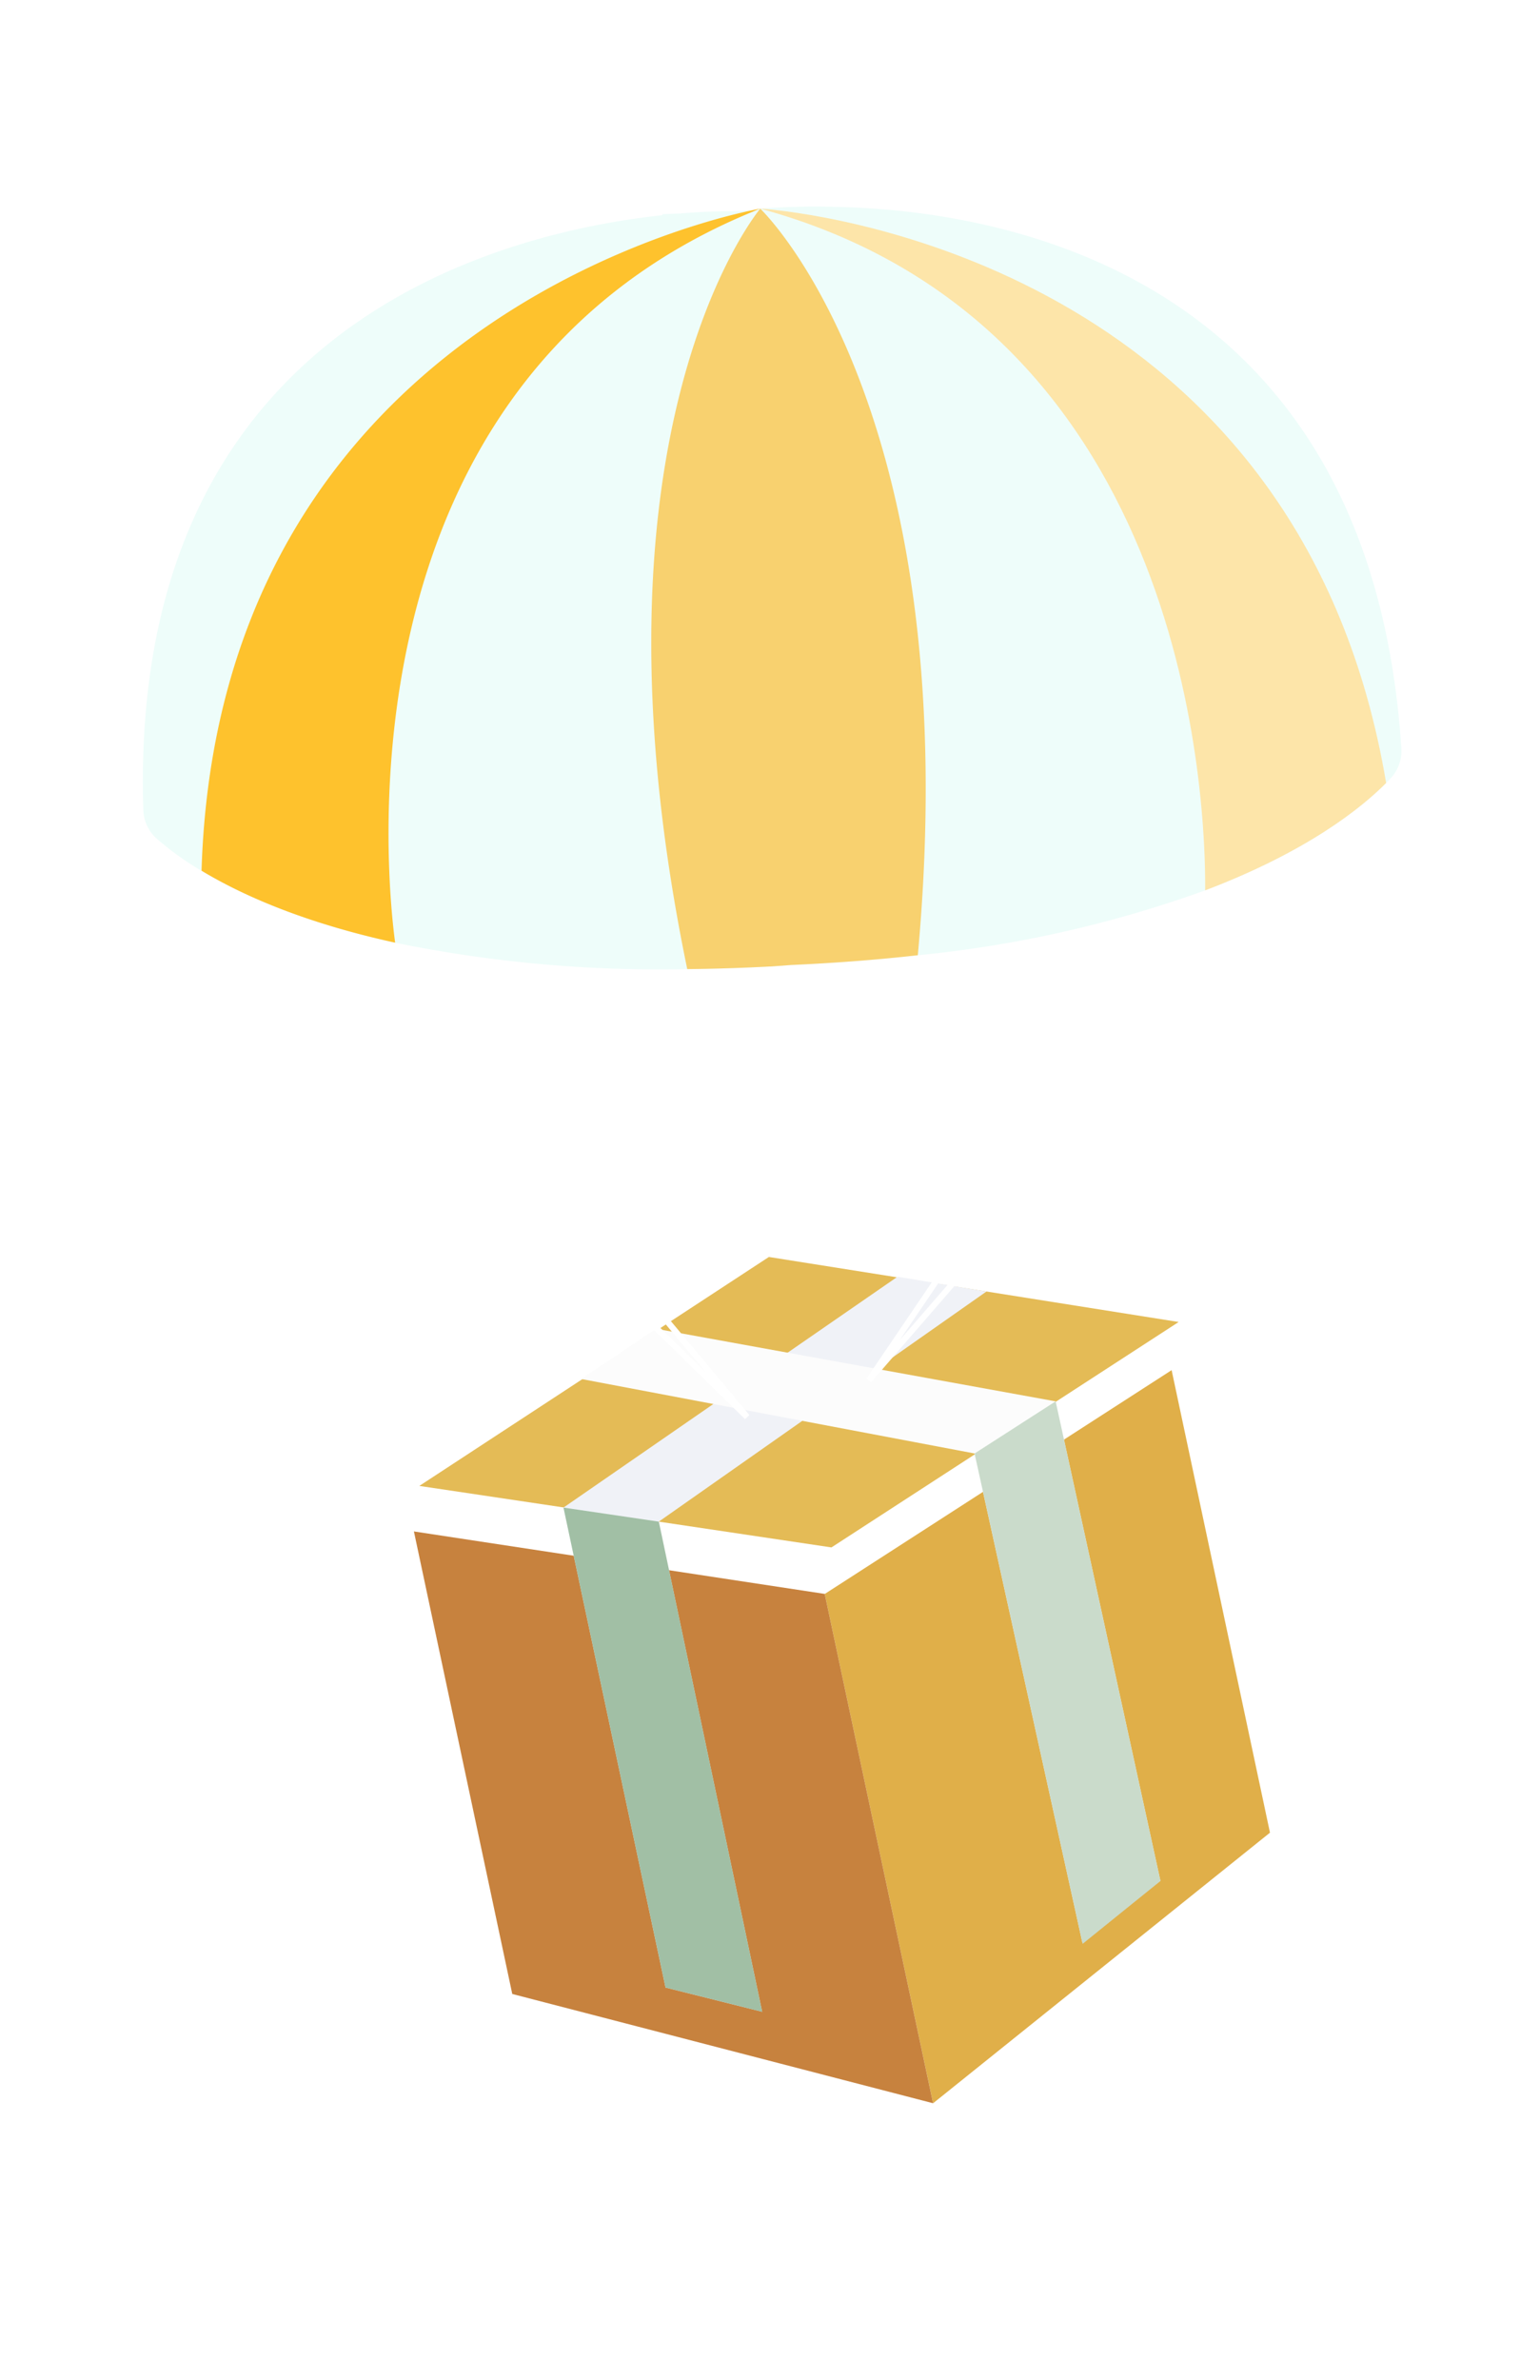 <svg xmlns="http://www.w3.org/2000/svg" xmlns:xlink="http://www.w3.org/1999/xlink" width="158.471" height="244.719" viewBox="0 0 158.471 244.719"><defs><style>.a{fill:#e0af49;}.b{fill:#c7823e;}.c{fill:#e4bb56;}.d{fill:#f0f2f7;}.e{fill:#a1bfa5;}.f{fill:#fcfcfc;}.g{fill:#cadbcb;}.h{fill:#fff;}.i{fill:#eefdfa;}.j{fill:#f8d16f;}.k{fill:#fec22d;}.l{fill:#fde5a9;}.m{filter:url(#c);}.n{filter:url(#a);}</style><filter id="a" x="59.705" y="125.945" width="98.766" height="105.668" filterUnits="userSpaceOnUse"><feOffset dy="5" input="SourceAlpha"/><feGaussianBlur stdDeviation="5" result="b"/><feFlood flood-opacity="0.161"/><feComposite operator="in" in2="b"/><feComposite in="SourceGraphic"/></filter><filter id="c" x="21.167" y="129.425" width="98.408" height="115.294" filterUnits="userSpaceOnUse"><feOffset dy="5" input="SourceAlpha"/><feGaussianBlur stdDeviation="5" result="d"/><feFlood flood-opacity="0.161"/><feComposite operator="in" in2="d"/><feComposite in="SourceGraphic"/></filter></defs><g transform="translate(-913.107 333.342) rotate(-21)"><g transform="translate(949.962 165.054)"><g class="n" transform="matrix(0.93, 0.36, -0.36, 0.93, 21.96, -149.03)"><path class="a" d="M973.874,122.169l-8.234,53.06,42.416-13.712,7.482-48.185Z" transform="translate(-867.41 394.08) rotate(-21)"/></g><g class="m" transform="matrix(0.93, 0.36, -0.36, 0.93, 21.96, -149.03)"><path class="b" d="M994.769,129.176l-37.325-21.1-7.482,48.186,36.572,25.976Z" transform="translate(-889.43 395.02) rotate(-21)"/></g><path class="c" d="M953.17,113.267l42.017-9.089,36.971,21.354-41.664,8.837Z" transform="translate(-945.688 -104.178)"/><g transform="translate(12.648 6.639)"><path class="d" d="M955.384,166.709l7.882-49.839,40.6-9.846,8,4.7-39.962,10.011L963.773,172.6Z" transform="translate(-955.384 -107.024)"/><path class="e" d="M963.266,111.244l8.641,4.866-8.134,50.865-8.389-5.893Z" transform="translate(-955.384 -101.398)"/></g><g transform="translate(26.972 2.739)"><path class="f" d="M998.676,176.93l7.6-49.882-35.707-21.7-9.047,2.055,35.045,21.658L988.9,180Z" transform="translate(-961.524 -105.352)"/><path class="g" d="M990.65,114.652l-9.709,2.017L973.25,167.73l9.794-3.166Z" transform="translate(-945.896 -92.957)"/></g></g><g transform="translate(955.612 58.505)"><g transform="translate(0.184 36.409)"><path class="h" d="M987.86,158.942l-35.4-77.31.555-.254L985.855,153.1l-27-78.787.577-.2,29,84.6Z" transform="translate(-952.463 -74.112)"/></g><g transform="translate(48.756 70.718)"><path class="h" d="M973.6,140.438l-.319-.519,73.4-51.1.349.5-69.154,48.144L1045,101.637l.288.538Z" transform="translate(-973.284 -88.819)"/></g><path class="i" d="M1075.746,139.525a4.107,4.107,0,0,1-2.111,2.489c-.2.1-.4.191-.637.3-3.215,1.451-10.031,3.686-21.341,3.635a122.226,122.226,0,0,1-30-4.367c-3.933-1.024-8.111-2.261-12.539-3.737l-2.083-.628,0-.007q-4.227-1.375-8.039-2.8a135.57,135.57,0,0,1-27.075-13.3l-.012,0c-8.135-5.345-13.052-10.33-15.948-14.048l-.012-.009a31.058,31.058,0,0,1-3.11-4.733,4.091,4.091,0,0,1-.226-3.259c16.423-47.17,55.767-42.2,71.787-37.946.016-.056.023-.1.023-.1l1.808.609c2.559.747,4.283,1.4,4.89,1.645l1.295.436.756.25.1.033.3.054a.8.8,0,0,1,.131,0l.222.035c.019.007.032,0,.044.009a.288.288,0,0,1,.063.014h.007a72.41,72.41,0,0,1,7.248,2.58C1057.064,73.095,1090.312,92.6,1075.746,139.525Z" transform="translate(-952.384 -58.505)"/><path class="j" d="M995.026,138.386c-3.933-1.024-8.111-2.261-12.539-3.737l-2.083-.628,0-.007q-4.227-1.375-8.039-2.8c8.911-54.363,33.465-69.393,34.962-70.268.051-.03.075-.042.075-.042a.519.519,0,0,1,.033.07C1008.114,62.465,1019.4,88.964,995.026,138.386Z" transform="translate(-925.75 -55.313)"/><path class="k" d="M1031.991,61.439c-.266,0-.534,0-.8.016-46.674,1.078-59.866,50.8-61.326,56.989-8.135-5.345-13.052-10.33-15.948-14.048,20.354-48.528,67.042-44.555,76.413-43.223.31.037.576.082.8.119s.4.058.532.089l.222.035c.019.007.033,0,.044.009A.291.291,0,0,1,1031.991,61.439Z" transform="translate(-950.337 -55.852)"/><path class="l" d="M1005,142.753c3.217-8.167,19.2-54.2-16.976-81.375-.208-.163-.418-.32-.635-.478.072.03.609.278,1.5.749,8.282,4.3,47.551,27.637,37.454,77.47C1023.126,140.569,1016.31,142.8,1005,142.753Z" transform="translate(-905.728 -55.313)"/></g></g></svg>